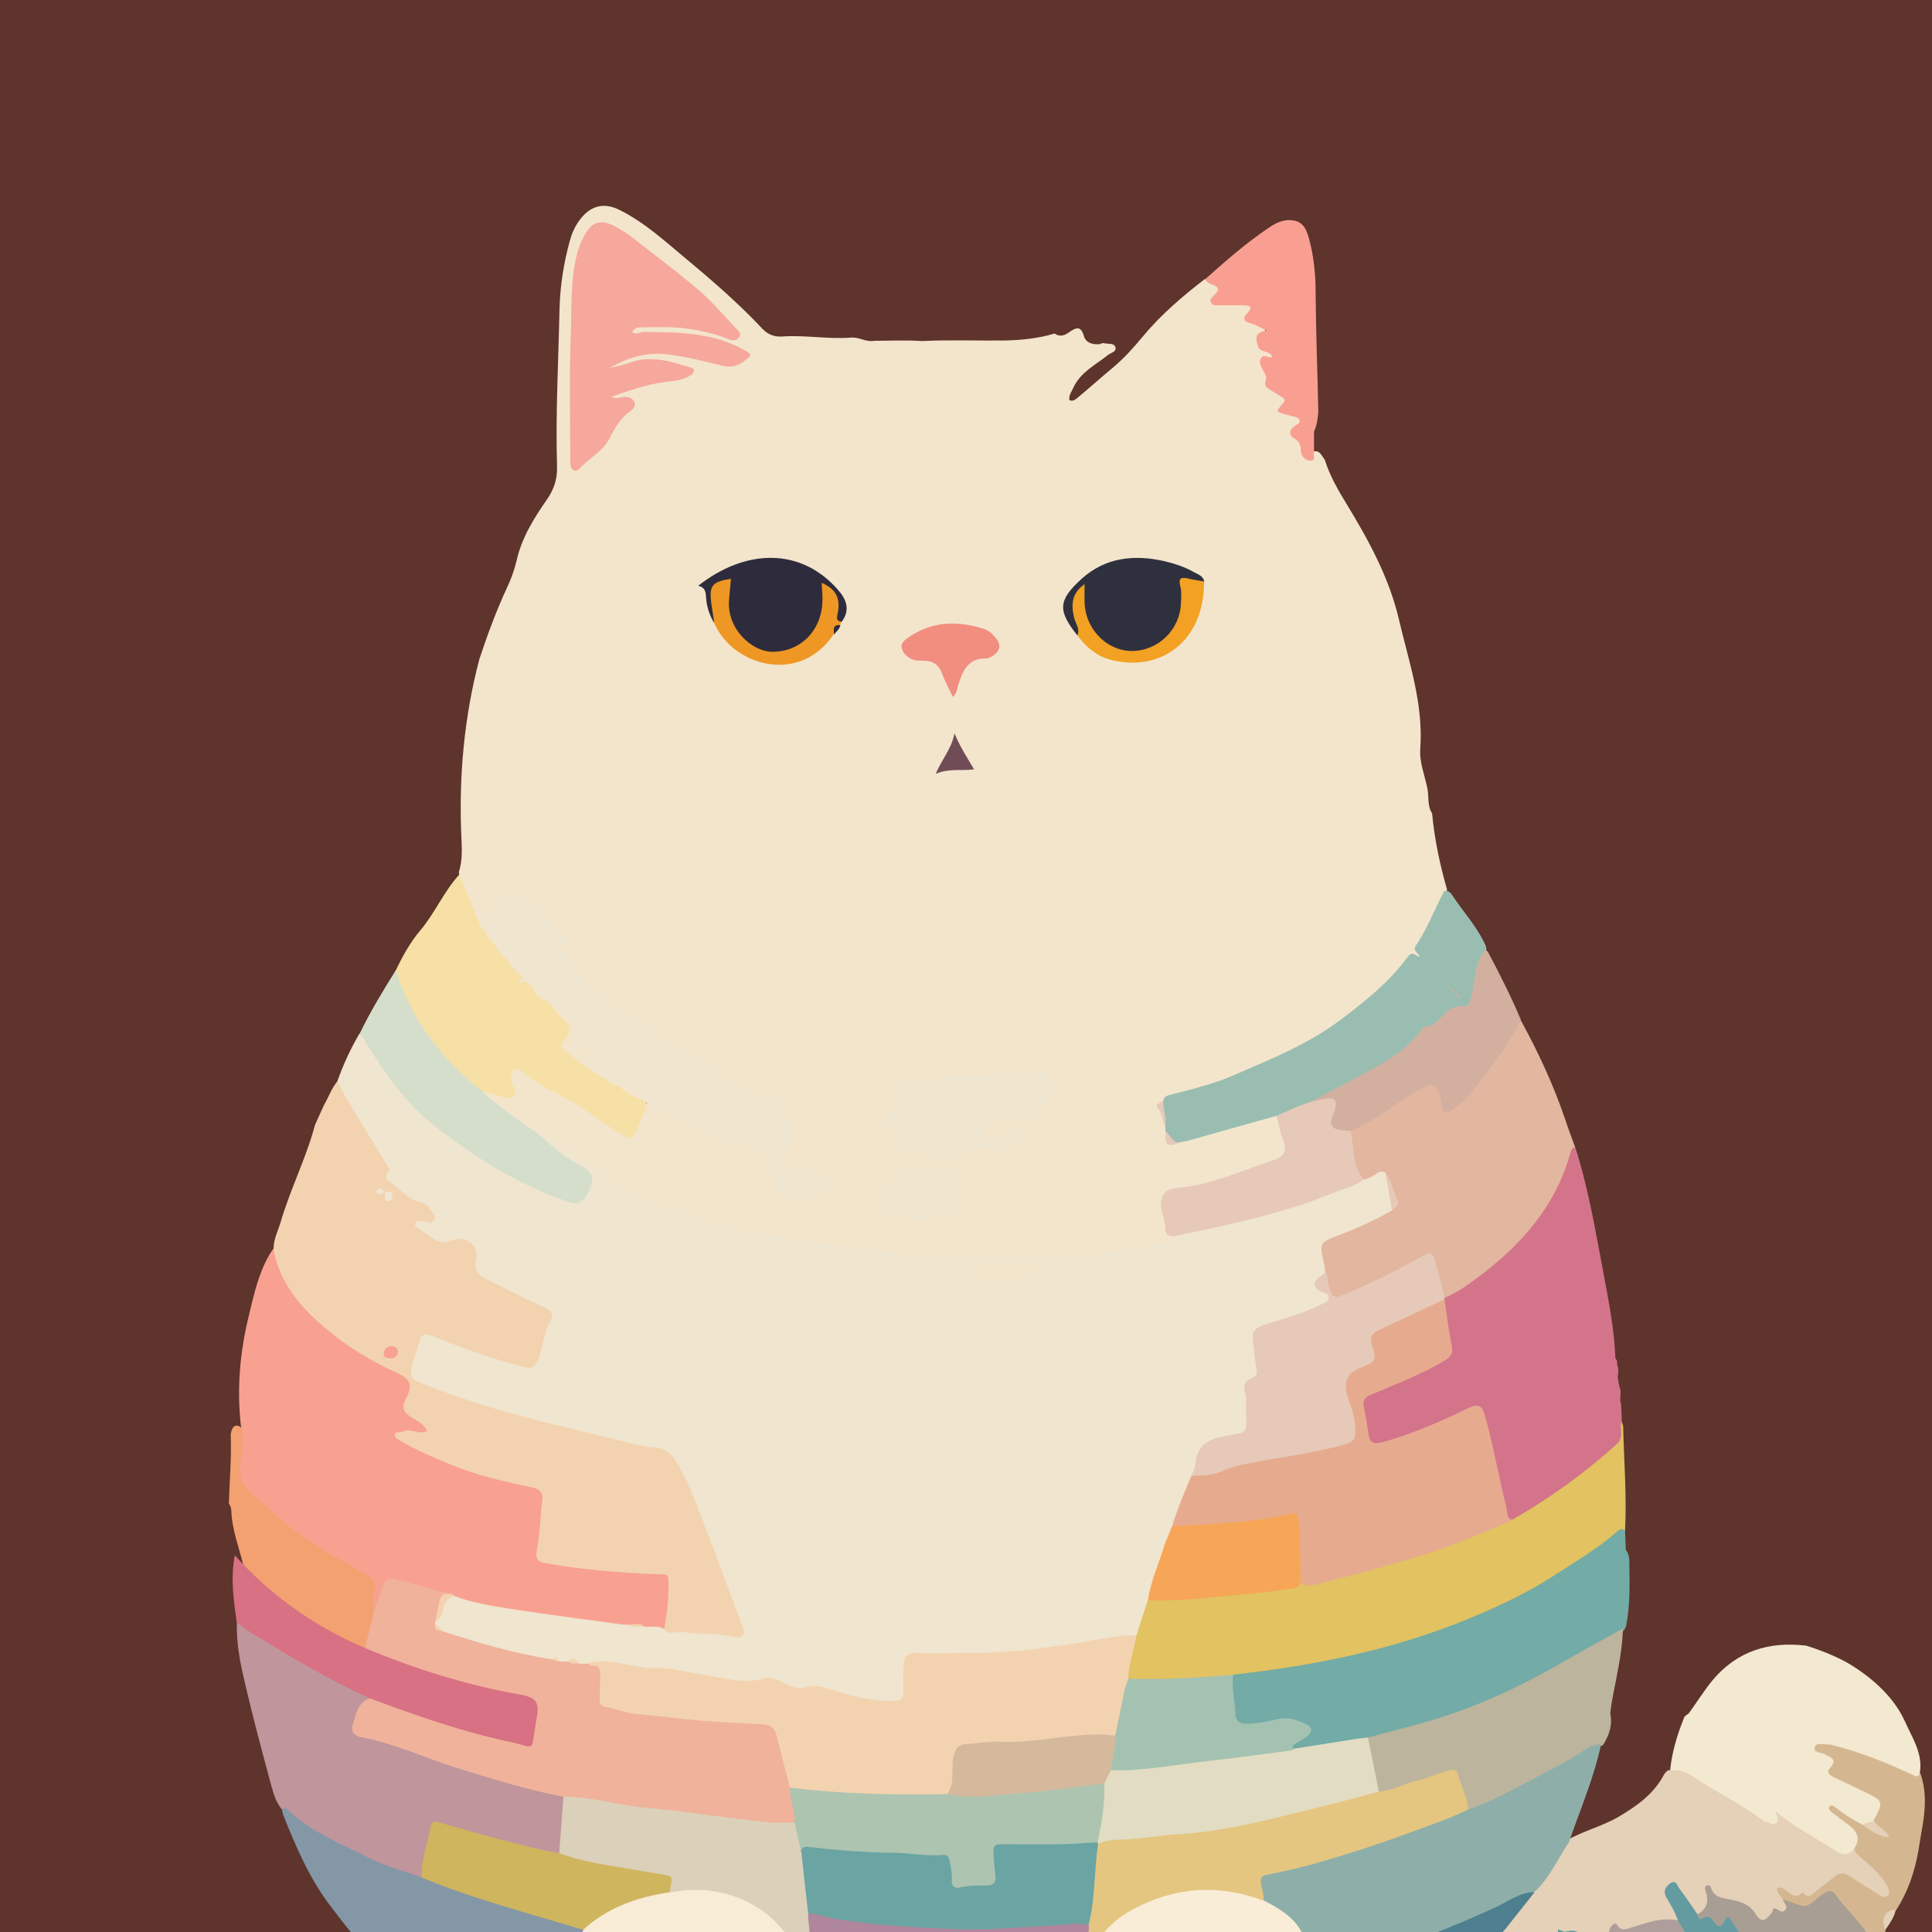 <?xml version="1.0" encoding="utf-8"?>
<!-- Generator: Adobe Illustrator 27.4.0, SVG Export Plug-In . SVG Version: 6.00 Build 0)  -->
<svg version="1.1" id="Layer_1" xmlns="http://www.w3.org/2000/svg" xmlns:xlink="http://www.w3.org/1999/xlink" x="0px" y="0px"
	 viewBox="0 0 720 720" style="enable-background:new 0 0 720 720;" xml:space="preserve">
<style type="text/css">
	.st0{fill:#5E342C;}
	.st1{fill:#F4A171;}
	.st2{fill:#F8A190;}
	.st3{fill:#F0B29A;}
	.st4{fill:#C0959B;}
	.st5{fill:#8497A7;}
	.st6{fill:#D87183;}
	.st7{fill:#F3E5CC;}
	.st8{fill:#F89F91;}
	.st9{fill:#A89E93;}
	.st10{fill:#AE9E9B;}
	.st11{fill:#D4B790;}
	.st12{fill:#649BA1;}
	.st13{fill:#E5D0B8;}
	.st14{fill:#D4748A;}
	.st15{fill:#F8ECD6;}
	.st16{fill:#604A7A;}
	.st17{fill:#E2C261;}
	.st18{fill:#73ABA6;}
	.st19{fill:#F3E8D0;}
	.st20{fill:#F9EDD7;}
	.st21{fill:#4D7F8F;}
	.st22{fill:#61999D;}
	.st23{fill:#F0E5CF;}
	.st24{fill:#F3D3AF;}
	.st25{fill:#ADC4B0;}
	.st26{fill:#DBD1BA;}
	.st27{fill:#CFB55E;}
	.st28{fill:#F6E0A6;}
	.st29{fill:#F6A89D;}
	.st30{fill:#99BEB1;}
	.st31{fill:#D4DECB;}
	.st32{fill:#E6C9B8;}
	.st33{fill:#2F303E;}
	.st34{fill:#2E2C3C;}
	.st35{fill:#F18E80;}
	.st36{fill:#EE9724;}
	.st37{fill:#F2A123;}
	.st38{fill:#704D56;}
	.st39{fill:#E2B69F;}
	.st40{fill:#D3AFA0;}
	.st41{fill:#E6AB8E;}
	.st42{fill:#AF869B;}
	.st43{fill:#A4C2B1;}
	.st44{fill:#F7A557;}
	.st45{fill:#BCB49D;}
	.st46{fill:#E2DCC3;}
	.st47{fill:#8EAFA9;}
	.st48{fill:#E5C680;}
	.st49{fill:#D5B99C;}
	.st50{fill:#6AA4A3;}
</style>
<rect x="0" y="0" class="st0" width="720" height="720"/>
<g>
	<path class="st1" d="M85.3,560.4c0.5,0.6,0.8,1.4,0.9,2.4c0.2,7.7,3.3,14.8,4.9,22.3c11.7,12.4,25.2,20.9,39.6,28.2
		c1.8,0.9,3.7,2.5,6,1c2.2-4.5,3.3-9.2,3.9-14.1c0-1.6-0.4-3.4,0.1-4.9c1.9-5.7-1.1-8.3-5.7-10.8c-10.3-5.7-20.5-11.6-29.6-19.2
		c-3.7-3.1-6.5-7.2-10.7-9.8c-2.6-1.6-3.6-4.6-3.5-7.8c0.1-2.2,0.2-4.3,0.4-6.5c0.3-2.9-0.1-5.7-1.3-8.3c-0.4-0.9-1.1-1.7-2.2-1.6
		c-1.1,0.1-1.5,1-1.8,1.9c-0.3,0.8-0.4,1.6-0.3,2.4C86.3,543.8,85.5,552.1,85.3,560.4z"/>
	<path class="st2" d="M250.1,588.4c-0.3-2.3-2.2-3-4.2-3c-4.8,0.1-9.4-0.7-14.2-1c-8.8-0.6-17.5-1.4-26.2-2.9
		c-3.4-0.6-4.6-2.1-4-5.5c0.9-5.1,1.3-10.2,1.6-15.3c0.4-5.6-0.5-6.6-5.9-7.8c-6.9-1.5-13.7-3.1-20.4-5.3c-9.4-3-18.5-6.6-27.1-12
		c2.5-1.8,4.9-0.4,7.1-0.7c1.1-0.1,2.3-0.2,2.8-1.3c0.5-1.2-0.3-2.1-1-2.9c-1.3-1.6-3.1-2.6-4.7-3.8c-1.7-1.3-2.3-2.7-1.6-4.9
		c2.2-7.3,1.6-9-5.2-12.1c-11-5.2-21.3-11.4-29.7-20.2c-8.7-9-14.4-16.6-13.5-26.8c-6.9,7.3-9.3,19.8-11.5,28.8
		c-3.4,14.5-4.3,28.9-2.1,43.6c0.1,0.7,0,1.4-0.2,2c0.2,1.3,0.2,2.6,0,4c-0.8,5.5-1.6,11.4,3.5,15.2c3.3,2.5,6,5.5,9.1,8.1
		c10,8.9,21.7,15.5,33.4,21.9c3,1.6,4.7,3.3,3.5,7c-0.7,2.1-0.3,4.6-0.3,6.8c3.3-1.2,2.7-4.6,3.7-7c1.2-2.8,2.6-4.1,5.8-3.1
		c5.8,2,11.9,3,17.9,4.4c1.1,0.2,2,0.7,2.9,1.3c1.3,0.7,2.7,1.2,4.2,1.5c9.8,2.1,19.5,4.2,29.5,5.2c10.1,1.1,20,2.8,30.1,3.8
		c2.3-0.3,4.5-0.3,6.7,0.5c2.5,0.3,4.9,0.7,7.4,0.4c0.7-0.2,1.3-0.7,1.4-1.3C249.7,600.3,250.9,594.4,250.1,588.4z"/>
	<path class="st3" d="M139.4,600.4c1.1-3.1,2.2-6.3,3.3-9.4c0.7-2,2.1-3.1,4.3-2.6c6.7,1.8,13.4,3.6,20.1,5.4
		c-2.9,2.8-2.9,6.6-3.7,10.1c0,0.3,0.1,0.7,0.1,1c-0.1,1.7,1.2,1.6,2.3,2c13.2,3.7,26.4,7.8,40,10.3c1,0.3,1.9,0.8,3,0.6
		c1,0,2.1,0.1,3.1,0.4c1.4,0.6,2.9,0.6,4.3,0.4c1.1,0,2.2,0.1,3.3,0.4c5.6,1.4,5.9,1.7,5.9,7.6c0.1,8.1-1.6,7.4,7.7,9.7
		c8.5,2.1,17.4,2.2,26.1,3.2c8.3,0.9,16.7,1,25,1.7c3.6,0.3,5.8,1.7,6.7,5.2c1.8,6.5,3.3,13.1,4.9,19.6c0.3,3,0.9,5.9,1.4,8.8
		c0.3,1.6,0.4,3.2-0.8,4.6c-2.9,1.8-6,1.3-9.1,0.9c-25.6-3.1-51.2-5.5-76.7-9.7c-9.1-1.3-18-3.8-26.8-6.4
		c-13.4-3.9-26.5-8.7-39.7-13.2c-3-1-5.9-1.8-9-2.5c-4.3-1-5.9-3.7-4.5-7.8c1.3-3.6,2.3-7.7,7-8.7c6.8,0.8,12.8,4.2,19.2,6.2
		c11.3,3.6,22.7,7.1,34.2,9.9c6.1,1.5,6.4,1.2,7.2-4.8c0.1-0.8,0.2-1.6,0.4-2.4c0.9-5.9,0.1-7.1-5.9-8.3
		c-18.4-3.6-36.3-8.6-53.5-15.9c-1.3-0.5-3.1-0.5-3.1-2.6C137.2,609.6,138.3,605,139.4,600.4z"/>
	<path class="st4" d="M137.8,632.9c-4.7,1.7-5.2,6.2-6.4,10.1c-0.7,2.4,0.8,4,3.1,4.4c12.1,2.2,23.3,7.5,35,11.2
		c13.4,4.2,26.7,8.4,40.6,11c0.9,0.9,1.4,2,1.3,3.3c-0.8,5.8-0.1,11.8-2.2,17.5c-1.6,2-3.6,1.2-5.6,0.8c-12-2.6-23.9-6.1-35.7-9.5
		c-5.5-1.6-5.7-1.5-7.1,4.2c-1.1,4.5-1.8,9-2.9,13.5c-1.4,1.5-3,0.8-4.5,0.3c-14.9-4.5-28.5-11.6-41.6-19.7
		c-2.4-1.5-4.2-3.8-6.5-5.4c-2.8-3.1-3.6-7.2-4.7-11c-3.2-11.9-6.4-23.8-9.2-35.9c-1.8-7.6-3.4-15.2-3.1-23.1c1-0.5,1.8,0.1,2.6,0.6
		c14.3,9.2,28.8,18,44.3,25.2C136.3,630.8,137.9,631,137.8,632.9z"/>
	<path class="st5" d="M105.1,674.4c1.1-1.3,1.9-0.2,2.6,0.5c8.5,7.9,19.3,12.2,29.4,17.3c6.4,3.2,13.2,5.1,20,7.4
		c1.4-0.4,2.6-0.2,3.9,0.3c17.3,6.7,35.2,11.2,52.8,17.1c1.5,0.5,3.2,0.8,4,2.4c0.4,1.4-0.2,2.6-0.5,3.9c-3.3,10.8-4.5,21.8-2.4,33
		c0.3,1.7,0.7,3.5-0.9,4.9c-2.9-1-5.7-0.1-8.6,0.1c-5.4-1.2-10.8-2.2-16.1-3.5c-9.5-2.4-18-7.2-26.9-11.2c-17-7.7-28-21.6-38.9-35.8
		c-8-10.4-13.1-22.2-17.9-34.3C105.3,675.8,105.3,675.1,105.1,674.4z"/>
	<path class="st6" d="M137.8,632.9c-15.7-7.1-30.4-16-45.1-25c-1.6-1-3-2.3-4.5-3.4c-1-7.9-2.4-15.7-0.7-24.9
		c14,15.6,30.2,26.7,48.6,34.6c18.4,7.7,37.4,13.7,57.1,17.2c7,1.2,8,2.9,6.6,9.9c-0.1,0.7-0.2,1.3-0.3,2c-1.6,9.9,0.1,7.9-9.3,5.9
		C172.3,645.4,154.9,639.3,137.8,632.9z"/>
	<path class="st7" d="M393,124.3c2,1.4,3.9,0.7,5.6-0.6c2.3-1.6,4.2-2.4,5.3,1.4c0.7,2.6,3,3.3,5.5,3.2c0.7,0,1.4-0.6,2-0.4
		c1.5,0.4,3.8-0.2,4.3,1.5c0.5,1.7-1.8,2.1-2.8,2.9c-4.6,3.7-10.1,6.3-12.8,12c-0.7,1.6-1.8,2.9-1.6,4.8c1.3,0.6,2.3-0.2,3-0.8
		c4.6-3.8,9-7.8,13.6-11.6c4-3.4,7.4-7.2,10.8-11.3c6.7-8.1,14.8-15,23.1-21.4c1.1,0.4,2.3,0.6,3.4,1.1c1.8,1,2.7,2.4,1.6,4.3
		c-1.7,2.8-0.2,3.1,2.1,3.1c2.6,0,5.1-0.2,7.7,0.1c2,0.3,3.6,1.3,2.4,3.5c-1.3,2.4,0.1,3,1.8,3.8c2.4,1.2,5.4,2.1,1.9,5.6
		c-1.2,1.2-0.2,2.8,1.1,3.8c0.9,0.8,2.1,1.1,3.1,2c1.2,1.1,1.4,2.3-0.4,2.6c-3.2,0.5-2.5,2-1.9,4.3c0.9,3.7,2.2,6.8,5.9,8.5
		c1.2,0.5,2.5,2,1.7,3.3c-2,3.3,0.5,3.4,2.5,4.1c3.8,1.3,4.1,2.1,1.9,5.4c-0.6,0.9-1.5,1.8-0.5,2.9c1.6,1.7,2.4,3.8,3.2,6
		c0.9,2.7,2.1,0.9,3.1-0.2c2.5-0.4,2.9,1.8,4.1,3.1c1.8,5.8,4.8,11.1,8,16.3c8.3,13.6,16,27.7,19.6,43.1c3.7,15.8,9.2,31.5,8,48.2
		c-0.4,5.1,1.6,9.8,2.6,14.7c0.7,3.1-0.1,6.6,1.8,9.5c0.9,9.7,2.9,19.1,5.6,28.5c-1.6,6.4-5,11.9-8,17.7c-1.3,2.4-1.4,4.6-1.5,7.2
		c-0.1,2.7-3.8,0.4-5.7,2.8c-14.9,18.6-34.5,30.7-56.5,39.4c-8.8,3.5-17.5,6.8-26.7,9.2c-2.3,0.6-4.7,1.2-6.5,3
		c-0.7,0.9-2.2,1.4-0.9,2.9c1.6,1.9,1.2,4.3,2,6.4c0.1,0.5,0.2,1.1,0.3,1.6c0.3,4.2,0.3,4.2,4.9,2.9c10.1-2.6,20-5.8,30-8.7
		c1.8-0.5,3.6-1.3,5.5-0.4c3.1,3.6,3.7,8,4,12.4c0.2,3.2-2.5,4.7-5.1,5.6c-9.8,3.5-19.4,7.5-29.6,9.6c-0.4,0.1-0.9,0.1-1.2,0.3
		c-3.1,2-9.4-1.4-9.4,5.4c0.1,4.1,0.1,8.4,3.2,11.8c-0.6,3.4-3.5,3.9-6.1,4.4c-13.8,2.3-27.6,4.1-41.5,4.3c-2.2,0-5.4-0.8-3.4,3.6
		c0.6,1.4-0.5,2.7-1.9,3.1c-6.6,1.9-13.2,4.5-20.2,1.6c-0.7-0.3-1.5-0.5-2.2-1c-1-0.7-1.9-1.7-1.7-3c0.2-1.6,1.4-2.3,2.8-2.6
		c3.8-0.7,7.7-1.2,11.9-1c-12.3,0.1-24.3-0.8-36.3-1.1c-6.6-0.2-13.1-2.1-19.6-3c-22.1-2.9-44.3-5.8-65.5-13.1
		c-7.3-2.5-14.5-5.3-21.5-8.5c-3.8-1.8-7.5-3.8-10.1-7.3c-1.7-2.2-4.3-3.2-6.7-4.5c-5.4-3-9.6-8.1-15.8-9.7
		c-7.3-3.8-13.4-9.3-19.9-14.3c-0.7-0.6-1.2-1.4-0.8-2.5c2.8-1.2,5.1,0.9,7.8,1.1c2.6,0.2,4.1,0.1,2.9-3c-0.3-0.8-0.3-1.6-0.3-2.4
		c0.1-4,2.5-5.6,5.8-3.3c9,6.1,19.2,10.5,27.8,17.2c1.9,1.5,4,2.7,6.1,4.1c5.5,3.6,5.9,3.4,8.4-2.4c0.9-2.2,1.3-4.7,3.2-6.5
		c1.3-0.6,2.4-0.1,3.5,0.5c12,6.7,24.8,11.4,37.8,15.8c3.8,1.3,6.4,3,6.7,7.5c0.2,2.8,1.8,5.5,2.7,8.2c1.1,3.6,5.2,2.6,8.2,3.1
		c2.2,0.4,3.3-0.7,3.8-2.7c0.5-1.9,2.2-2.1,4-2.3c-3.2-3.4-6.8-4.7-11.1-4.8c-2.8-0.1-4.3-1.7-4-4.5c0.3-2.9-0.6-5.9,1.2-8.7
		c0.8-1.2,0.4-2.7-0.4-3.8c-1.3-1.7-2-3.4-1.3-5.6c0.6-1.9-1-2.2-2.3-2.6c-11.3-3.6-21.5-9.3-31.5-15.7c-11.8-7.4-23.5-15-34.8-23.1
		c-5.6-4-10-9.1-13.2-15.2c-1.4-2.7-1.5-5.4,0.7-7.9c0.6,0-0.1-0.8,0.2-0.3c0.1,0.1,0,0.2-0.3,0.2c-3.7-0.2-8.3-4.5-8.6-7.9
		c-0.1-1.5,0.5-2.6,1.8-3.3c1.9-1,3.5-2.5,5.2-3.7c-1.6,1.2-3.3,2.2-4.8,3.5c-3.5,3.1-6.5,2.1-9.2-0.8c-2.5-2.8-4.6-2-6.9,0.1
		c-3,2.9-6,5.8-10.2,7.1c-0.5-0.2-1.1-0.4-1.3-0.9c-1.6-6.2-5.5-11.6-6.2-18.1c1.5-4.6,1.1-9.3,0.9-14c-0.9-22,1.1-43.8,6.7-65.2
		c3-9.1,6.3-18.1,10.4-26.9c1.5-3.2,2.7-6.5,3.5-9.9c1.9-8.5,6.4-15.8,11.3-22.8c2.6-3.7,3.9-7.6,3.8-12.1
		c-0.6-19.5,0.5-39,0.9-58.4c0.2-8.8,1.5-17.5,3.9-26.1c0.7-2.6,1.8-5.1,3.4-7.3c4-5.6,9.1-7.1,15.2-4c9.2,4.6,16.7,11.5,24.5,18
		c10,8.3,19.8,16.8,28.7,26.3c2,2.1,4.4,3,7.3,2.8c8.7-0.6,17.3,1.1,25.9,0.4c2.8-0.2,5.4,1.8,8.4,1.2c6,0,11.9-0.3,17.9,0.1
		c10.1-0.5,20.2-0.1,30.3-0.2C380.1,126.8,386.7,126.2,393,124.3z"/>
	<path class="st8" d="M489.7,160.8c0,2.4,0,4.9,0,7.3c-0.5,1.2,0.9,3.6-1.3,3.6c-1.8,0-3.5-1.5-3.6-3.7c-0.1-1.9-0.4-3.3-2.2-4.4
		c-2.6-1.5-2.3-3.4,0.1-5c0.7-0.5,2-0.8,1.6-2c-0.3-1-1.4-1.2-2.3-1.4c-0.9-0.2-1.8-0.5-2.7-0.7c-3.8-1.1-3.9-1.1-1.3-4
		c1.1-1.2,0.9-1.8-0.2-2.5c-1.4-0.9-2.8-1.7-4.1-2.5c-1.4-0.9-2.8-1.6-2-3.8c0.6-1.4-0.5-2.6-1.1-3.8c-0.6-1.5-1.7-2.9-0.6-4.5
		c1.2-1.7,2.8,0.4,4.1-0.4c-0.8-2.6-4.7-1.3-5.4-4.2c-0.7-2.7-1.2-5,3.3-5.6c-2.5-1.2-4.1-2.3-5.9-2.7c-2.8-0.7-3-2.1-1.2-3.9
		c2.1-2.2,1-2.7-1.2-2.8c-3.1-0.1-6.2,0-9.3,0c-1.2,0-2.6,0.2-3.2-1.2c-0.5-1.2,0.7-1.9,1.4-2.7c2-1.9,1.6-3.1-1-3.9
		c-1-0.3-2-0.9-2.4-2c7.7-6.9,15.5-13.7,24.2-19.5c2.6-1.7,5.2-2.8,8.3-2.4c4.2,0.5,5.3,3.8,6.2,7.1c1.8,6.6,2.4,13.4,2.4,20.1
		c0.1,14.7,0.7,29.4,1,44.1C491.1,155.9,490.8,158.5,489.7,160.8z"/>
	<path class="st9" d="M699.1,724.8c-9.2,13.9-21.2,24.1-37.2,29.2c-1.5-1-1.6-2.7-1.9-4.3c-2.3-11.5-8.3-21.2-14.3-31
		c-0.8-1.2-1.5-2.4-3.1-0.9c-0.1,0.1-0.2,0.2-0.3,0.2c-0.8,0.6-2.2,1.1-2.6,0.4c-1.7-3.1-6.9-0.7-7.7-5c2-2.7,3.5-5.4,2.4-8.9
		c-0.3-1.1,0.2-2.2,1.3-2.7c1.2-0.4,2.2,0.3,2.7,1.3c1.4,2.3,3.6,3.1,6.1,3.5c4.1,0.7,7.9,2,10.4,5.6c0.5,0.7,1.1,1.3,2,1.2
		c2-0.1,2.2-3.1,4.1-3c2.6,0.2,2.8-1.4,3.1-3.1c1.6-0.9,3.3-0.5,4.7,0.2c3,1.5,5.3,0.5,7.7-1.3c5.1-3.7,6.6-3.6,10.3,1.4
		c3.5,4.6,8.1,8.3,10.7,13.6C698.1,722.5,698.5,723.6,699.1,724.8z"/>
	<path class="st10" d="M614.7,764.7c-3.3-0.1-6.5-0.1-9.8-0.2c-1.7-1.8-1.3-4-1.4-6.1c-0.2-5.6,0.4-11.3-0.8-16.8
		c-0.5-2.3-1.1-4.4-3.3-5.7c1.8-4.4,0.2-8.7-0.7-13c-1-5.1,1.1-7,5.9-5.7c2.1,0.6,4-0.2,5.9-0.8c4.9-1.7,9.8-3.1,15-1.2
		c1.5,0.8,2.3,2.2,3,3.7c5.3,11,9,22.5,9.4,34.8c0.1,2.8,1.8,5.8-0.6,8.5C629.9,763.6,622.3,764.1,614.7,764.7z"/>
	<path class="st11" d="M696.8,722.3c-3.3-6.3-9-10.7-12.9-16.4c-0.9-1.3-2.2-1.5-3.5-0.6c-0.3,0.2-0.7,0.3-1.1,0.6
		c-2.4,1.6-5.2,4.8-7.2,4.4c-2.5-0.5-5.2-1.7-7.8-2.5c-1.1,0-1.7-0.7-2.2-1.5c-0.6-0.9-1.1-2-0.4-3c0.8-1.1,1.9-0.5,3-0.4
		c2,0.2,3.4,1.8,5.8,1.9c4.8,0.3,7.4-2.4,10.6-4.8c4.9-3.8,5.5-3.8,10.7-0.6c3.3,2,6.3,4.7,10.4,5.8c0.3-2.4-1-3.8-2.3-5.1
		c-2.2-2.4-4.4-4.7-7-6.8c-1.4-1.1-2.7-2.3-2.7-4.3c1.8-4,0.1-6.7-3.1-8.9c-1.3-0.9-2.7-1.9-3.9-3c-1.3-1.1-3.3-2.3-1.8-4.2
		c1.3-1.6,3-0.3,4.3,0.6c2.9,2,5.9,3.9,8.9,5.7c2,1.4,4,2.8,6.5,3.8c-1.4-1.6-3.3-2.6-3.3-4.8c0-1,0.4-1.9,0.8-2.7
		c1.2-2.5,0.3-4.2-2-5.4c-4-2.1-7.9-4.1-12-5.9c-2.7-1.2-4.8-2.6-3.5-6.1c0.8-2.3-1.1-2.7-2.5-3.4c-1.5-0.8-3.8-1.2-3.1-3.6
		c0.6-2.3,2.9-2.2,4.8-2.1c3.4,0.2,6.7,1,9.9,2.2c7.2,2.7,14.6,5.1,21.5,8.4c1.2,0.6,2.5,1.2,3.9,1.1c2.7,7.5,1.8,15,0.4,22.5
		c-0.4,2.2-0.7,4.5-1.1,6.7c-1.4,7.8-3.9,15.2-8.3,22c-2.7,1.7-4.1,4.2-3.9,7.5c-0.2,1.3-0.9,2.2-1.9,3.1
		C699.5,722.5,698.1,723,696.8,722.3z"/>
	<path class="st12" d="M637.4,762.1c-0.7-15-3.1-29.6-10.2-43.2c-0.6-1.1-1.2-2-1.9-3.1c-2.7-2.3-4-5.4-5.4-8.5
		c-1.2-2.6-0.3-4.8,2.2-6.2c2.4-1.4,3.9,0.5,4.9,2.2c2,3.3,5.2,5.9,5.6,10.1c0.1,0.9,0.5,2.4,1.5,1.7c2.5-1.7,3.5-0.4,4.8,1.4
		c1.5,2.2,2.8,1.5,3.8-0.6c0.6-1.3,1.3-2.2,2.4-0.4c7.6,11.9,15.1,23.9,16.8,38.4C654.4,758.8,646.1,761,637.4,762.1z"/>
	<path class="st13" d="M702.6,719.2c-1.9-3.9,0-7.5,3.9-7.5C705.9,714.6,704.2,716.9,702.6,719.2z"/>
	<path class="st13" d="M696.8,722.3c1.3-0.7,2.6-1.5,4,0c-0.6,0.8-1.1,1.7-1.7,2.5C697.6,724.6,697.4,723.3,696.8,722.3z"/>
	<path class="st14" d="M587,427.4c5.1,15.8,7.7,32.1,10.8,48.3c1.9,10.1,3.8,20.1,4.2,30.3c0,0.4,0.4,0.7,0.6,1.1
		c0,0.5,0.1,1.1,0.1,1.6c0.7,1.6,0.3,3.2,0.2,4.7c0.2,1.1,0.4,2.3,0.6,3.4c1.1,2.1-0.3,4.5,0.7,6.6c-0.1,0.2-0.1,0.5,0,0.7
		c0.1,1.9,0.1,3.8,0.2,5.6c1.1,5-0.3,8.7-4.4,12.4c-10.4,9-21.5,16.8-33.3,23.9c-1,0.6-2.1,1.2-3.4,1.1c-2.7-0.7-2.7-3.1-3.2-5.1
		c-2.3-9.3-4.1-18.7-6.3-28.1c-2.3-9.8-2.3-9.8-11.5-5.4c-8.3,3.9-16.8,7.5-25.7,9.9c-5.2,1.4-6.9,0.5-8-4.8
		c-0.6-2.8-0.9-5.6-1.4-8.4c-0.6-3.6,1.1-5.6,4.2-6.8c6.8-2.7,13.5-5.6,20.1-8.8c8.5-4,8.3-4.1,7.5-13.2c-0.4-3.9-1.6-7.7-1.4-11.6
		c0.1-0.4,0.2-0.8,0.4-1.2c6.4-4.9,13.5-8.9,19.6-14.3c12.1-10.6,21.6-22.9,26.4-38.5C584.2,429.3,584,426.6,587,427.4z"/>
	<path class="st15" d="M214,761.2c0.1-0.8,0.4-1.7,0.2-2.4c-3.6-13.6-1.6-26.8,3.2-39.7c0.9-3.5,4-5,6.7-6.6
		c7.9-4.8,16.6-7.6,25.8-8.5c24-4.8,45.3,8.3,51.5,31.8c0.3,1.2,0.9,2.2,1.3,3.4c0.2,0.4,0.2,0.9,0.3,1.3c0.2,6.9-0.2,13.7-4.2,19.8
		c-6.6,1.7-13.2,0.6-19.7,0.2c-2.2-0.1-2.3-1.3-2.2-3c0.1-3.1,1-6.2-0.5-9.3c-1.2,2.3-1.2,4.6-1.4,7c-0.4,5.4-1.1,6-6.4,6
		c-3.9,0-7.8-0.2-11.7-0.6c-3.3-0.3-4.2-1.8-4.3-4.5c-0.1-3.5,0-7-0.5-10.5c-3.2,3.4-3,7.5-2,11.4c0.7,2.5,0.4,3.2-2.3,3.5
		c-3.5,0.5-7,0.6-10.5,0.6c-6.1,0-6.9-0.6-7.4-6.7c-0.3-3.2-0.1-6.4-0.1-10.6c-3.3,5-3.6,9.4-1.5,13.8c1.5,3.1,0.4,3.6-2.5,3.5
		C221.8,761.1,217.9,761.2,214,761.2z"/>
	<path class="st16" d="M298.8,760.3c1.5-6.6,3.2-13.2,3.2-20.1c2.3-2.2,5-1.5,7.7-1.2c23.9,2.5,47.8,5.3,71.9,4.6
		c6.2-0.2,12.4-1,18.6-1.2c1.6-0.1,3.2-0.4,4.7,0.5c2.6,5.9,4.1,11.9,2.8,18.4c-17.4-0.4-34.8-0.8-52.2-1.2
		C336.6,759.6,317.7,759.7,298.8,760.3z"/>
	<path class="st17" d="M563.5,566.4c14-8,27.1-17.4,39.1-28.3c2.7-2.4,1-5.6,1.6-8.4c0.2,0.6,0.6,1.2,0.7,1.8c0.3,13,1.4,26,0.7,39
		c-13.1,10.5-27.2,19.4-42.2,26.9c-22.6,11.4-46.7,18.3-71.5,23.2c-11,2.2-22.1,3.8-33.3,4.7c-11.1,1.7-22.3,2-33.5,1.8
		c-1.5,0-3-0.1-4.3-0.8c-1.7-1.3-1.4-3.1-1.1-4.8c0.7-4.1,1.4-8.2,2.8-12.2c1.5-4.7,1.6-10,5.6-13.7c9.7-1,19.4-1.1,29.1-2.3
		c9-1.1,18.1-1.2,26.9-3.8c14.2-1.5,27.7-6,41.3-9.9c10.8-3.1,21.2-7.2,31.6-11.6C559,567,561.2,566.6,563.5,566.4z"/>
	<path class="st18" d="M459.6,624.1c30.5-3.4,60.4-9.4,88.8-21.3c10.8-4.5,21.4-9.5,31.3-16c7.8-5.1,15.8-9.7,22.8-15.9
		c0.9-0.8,1.9-1.8,3.1-0.4c0.1,2.4,0.2,4.7,0.3,7.1c0.9,1.1,1.2,2.4,1.3,3.8c0.1,8.2,0.4,16.5-1.2,24.6c-0.5,1.5-1.6,2.5-2.9,3.2
		c-17.8,10-35.2,20.8-54.4,28.1c-12.8,4.8-25.9,8.6-39.3,11.4c-7.3,1.3-14.5,2.6-21.8,3.8c-1.7,0.3-3.4,0.7-5.2,0
		c-2.7-1.8-0.7-3.1,0.6-4.4c1.2-1.2,3.8-1.5,3.1-3.6c-0.6-1.8-3-2-4.9-2.4c-3.4-0.7-6.7,0.3-10,0.7c-2,0.2-4,0.8-6,0.7
		c-2.4-0.1-5-0.8-5.5-3.3c-1-4.7-1.9-9.5-1.2-14.4C458.6,625.1,459.1,624.6,459.6,624.1z"/>
	<path class="st19" d="M629.3,638.6c3-4.1,5.7-8.5,8.9-12.4c9.1-10.9,21.1-14.6,35-12.9c6.8,2.2,13.4,4.8,19.3,8.9
		c7.4,5.1,13.8,11.4,17.4,19.3c2.6,5.9,6.7,11.8,5.6,19c-0.5,2.3-1.6,1.4-3,0.8c-9.5-4.4-19.3-8.4-29.5-10.9
		c-0.5-0.1-1.1-0.4-1.6-0.3c-1.8,0.2-4.6-1-5.1,1.1c-0.5,2.1,2.5,1.8,3.8,2.6c2.1,1.2,4.9,1.8,1.9,5.1c-1.7,1.8,0.2,2.8,1.7,3.6
		c3.7,1.7,7.3,3.4,11,5.2c7.3,3.6,7.3,3.6,3.6,10.7c-0.7,2.1-2.4,1.6-4,1.7c-3.6-1.8-7-3.9-10.2-6.5c-0.8-0.6-1.7-1.3-2.4-0.2
		c-0.5,0.8,0.4,1.5,1,2c2,1.6,4.1,3.1,6.1,4.6c3.3,2.4,4.8,5.3,2.1,9.1c-1.2,3.2-3.5,4.1-6.4,2.4c-7.1-4.4-14.7-8-21.1-13.6
		c-0.6,3-2.5,3.4-5.1,2.5c-1.7-0.6-3.2-1.5-4.6-2.5c-7.4-5.3-15.6-9.2-23-14.3c-2.6-1.8-5.9-1.8-8.3-3.9c0.7-6.7,2.6-13.1,5.1-19.3
		C627.8,639.4,628.6,639.1,629.3,638.6z"/>
	<path class="st13" d="M622.8,659.7c5.5-0.4,9.3,3.3,13.5,5.8c6.8,4.1,13.8,7.8,20.2,12.6c0.5,0.4,1.2,0.8,1.8,0.9
		c1.2,0.2,2.4,1.5,3.8,0.3c1.3-1.3-0.3-2.4-0.3-4.2c6.9,5.8,14.5,9.7,21.7,14.3c3,2,5.2,2.5,7.6-0.4c0.2,1.6,1.5,2.4,2.6,3.4
		c3.6,3.2,7.5,6.2,9.7,10.7c0.5,1.1,1.2,2.3,0.1,3.4c-1.1,1-2.2,0.2-3.3-0.4c-3.6-2.3-7.3-4.5-10.9-6.9c-2.2-1.5-3.9-1.3-5.8,0.3
		c-2.2,1.9-4.7,3.6-6.9,5.5c-1.5,1.3-2.9,2.7-4.6,0.4c-0.1-0.1-0.3-0.2-0.3-0.2c-3.9,4-5.8-2.5-9-1.7c-0.1,0-0.2,0.1-0.4,0.2
		c-0.1,1.8,1.4,2.8,2.1,4.1c0.3,1.4,2.1,2.5,0.9,4c-1,1.3-2.2,0.1-3.3-0.4c-1.7-0.8-1.2,0.9-1.7,1.4c-2.7,3.5-4,3.7-6.3,0.1
		c-2.4-3.6-6-4.4-9.7-5.1c-2.8-0.6-5.6-0.8-6.6-4.2c-0.2-0.6-0.8-1.2-1.5-1c-1,0.3-0.9,1.2-0.6,2c1.3,3.7,0.7,6.8-3,8.8
		c-2.2-3.2-4.3-6.4-6.7-9.5c-0.8-1-1.1-3.6-3.5-2c-1.8,1.3-2.7,3-1.4,5.2c1.6,2.8,3.3,5.5,4.3,8.6c-6.4-1.4-12.2,1.1-18.1,2.9
		c-1.2,0.4-2.4,0.6-3.5,0c-0.9-0.5-1.2-2.7-2.7-1.3c-1.1,1.1-1.8,2.5-1.2,4.4c0.8,2.7,1,5.6,2,8.2c1.1,3,0.3,4.5-2.6,5.1
		c-5.1,3.1-8.6,1.7-9.7-3.9c-0.4-2.4-1-4.8-1.3-7.2c-0.3-2.5-1.7-3.1-3.9-3c-2.4,0.1-2.4,1.7-2.4,3.4c0,6.5,0,13,0,19.4
		c0,5.2-0.9,10.2-2.4,15.1c-1.4,4.6-2.1,5.1-6.9,5c-1.7,0-3.5,0.4-5.2-0.3c-2.9,0-5.9,0.1-8.8,0.1c-1-1.4-0.3-2.6,0.3-3.8
		c4.6-8.7,4.9-18.4,6.4-27.8c0.2-1.1,0-2.2,0.3-3.2c0.8-3.2,0.4-5.3-3.7-5.9c-3.3-0.4-3.8-2.7-1.5-5.6c3.4-4.2,6.5-8.6,10.1-12.6
		c4.1-4.5,7.5-9.4,10.4-14.6c0.9-1.6,1.8-3.3,3.3-4.4c6.1-3.5,13-5.1,19.1-8.7c6.8-4,13.1-8.5,16.9-15.8
		C620.8,660.5,621.4,659.4,622.8,659.7z"/>
	<path class="st20" d="M407.6,761.3c-0.9-5.9-1.8-11.9-2.7-17.8c-2.5-5.9-1.4-12-0.8-18c10.2-11,21.8-19.6,37.2-21.8
		c10.2-1.5,20.2-0.4,29.7,3.7c12.1,4.6,17.5,14.2,19.6,26.4c0.8,7.2,0.4,14.3-0.9,21.3c-0.5,2.6-1.1,5.3-3.5,7.1
		c-5.5,1.3-10.9,0.6-16.7,0.2c2-4.9,4.4-9.5,1.6-15.2c-0.4,4.7-0.9,8.7-2.3,12.6c-0.7,2-1.7,2.7-3.7,2.7c-4.8,0-9.7,0.3-14.5,0.4
		c-1.4-0.3-2.9-0.5-4.6-0.8c2.2-5.4,4-10.9,1.6-17.5c-0.7,4.6-1.1,8.5-2,12.3c-1.2,5.3-1.4,5.3-6.7,5.3
		C428.5,762,418,762.6,407.6,761.3z"/>
	<path class="st21" d="M486.3,762c3.3-9.5,3.8-19.2,3.2-29.1c-0.1-1.9,1.4-1.7,2.5-1.8c25.7-4,49.4-13.8,72.7-24.9
		c2.2-1.1,4.4-3,7.1-0.9c-3.6,4.5-7.2,9.1-10.8,13.6c-0.6,0.7-1.6,1.5-1.2,2.4c0.4,1.2,1.8,1,2.8,1.1c4.9,0.5,5.1,0.9,4.4,5.6
		c-0.8,5.7-1.3,11.5-2.1,17.2c-0.9,6.6-3.1,12.8-6.3,18.6c-5.1,1.3-10.2,0.2-15.3-0.3c-4.9-0.5-9.7-0.6-14.6-0.7
		C514.7,762.6,500.5,762.3,486.3,762z"/>
	<path class="st22" d="M567.5,763.8c10.1-0.3,10.6-0.8,12.2-11.2c1.5-9.5,0.6-19.1,0.9-28.6c0.1-1.6,0-3.2,0-5
		c1.2,0.4,2.3,1.1,3.2,0.8c5-1.2,5.9,1.7,6.1,5.6c0,0.9,0.3,1.9,0.4,2.8c1.3,7.4,1.3,7.4,8.9,7c2.5-0.1,3.6,0.9,4.3,3.6
		c2.2,8.5,1.1,17.2,1.4,25.8C592.5,764.7,580,764.9,567.5,763.8z"/>
	<path class="st23" d="M125.7,403c2.2-6.2,4.9-12.1,8.2-17.7c2.7-0.2,3.1,2.2,4.2,3.7c5.6,8.1,10.4,16.8,17.8,23.6
		c16.1,14.7,34.2,26.1,54.6,33.6c4.5,1.6,6.3,0.7,8-3.4c1.5-3.5,1-5.3-2.7-7.3c-5.2-2.8-9.6-6.5-14.1-10.2c-1.1-0.9-2.7-1.6-2.2-3.5
		c4.3,0.6,7.6,3.3,11,5.8c3.2,2.3,6.3,4.8,9.9,6.2c3.5,1.4,4.4,5.2,7.7,7c8.3,4.6,17.2,7.8,26.1,11c13.7,4.9,28.1,7.6,42.4,10
		c9.7,1.7,19.5,2.2,29.1,4c17.1,3.2,34.3,2.3,51.5,3.2c1,0.1,2.6-0.3,2.7,1c0.1,1.8-1.7,1.4-2.7,1.3c-4.4-0.3-8.6,0.6-12.9,0.9
		c-1.2,0.1-2.7,0.1-2.7,1.7c0,1.3,1.2,2.2,2.4,2.4c4.7,1.1,9.4,2.5,14.1,0.4c0.9-0.4,1.8-0.7,2.7-0.9c6.3-1.7,6.3-1.7,1.9-6.2
		c1.5-1.3,3.3-1.5,5.2-1.5c14.9,0.3,29.5-2.2,44.2-4.2c2.1-0.3,4.2-1.2,5.5-3.1c1.1-1.7,2.9-1.8,4.6-2.2c12.2-2.9,24.6-5.2,36.7-9
		c9.8-3.1,19.5-6.5,28.9-10.8c1.6-0.7,3.1-1.7,4.6-2.4c1.7-0.9,3.4-0.9,4.7,0.8c1.6,4.4,2.6,8.8,2.4,13.5c-1.1,2.3-3.2,3.2-5.3,4.2
		c-5.4,2.7-11,5-16.7,7.3c-4.3,1.7-4.4,2.1-3.5,6.7c0.4,1.7,0.9,3.4,0.5,5.2c-0.2,1-0.7,1.8-1.5,2.4c-1.8,1.5-1.6,2.7,0.2,4.2
		c3.5,2.9,3.3,4.7-0.8,6.8c-6.1,3.2-12.9,5-19.4,7c-4.2,1.3-5.6,3.8-4.8,7.9c0.4,2.4,0.7,4.8,1,7.2c0.2,1.9-0.1,3.6-1.7,4.7
		c-2.2,1.6-2.4,3.6-2.2,6.1c1.2,14,1.2,14.1-12.2,17.1c-3.2,0.7-5,2.3-5.7,5.5c-0.5,2.5-1.5,4.9-2.5,7.3c-2.4,6.4-4.8,12.7-7.3,19.1
		c-3,7.5-5.2,15.2-7.9,22.8c-0.5,1.5-0.8,3.1-2,4.3c-1.4,4.3-2.8,8.6-4.2,13c-0.8,0.8-1.8,1.2-2.9,1.3c-24.7,3.9-49.4,7.8-74.6,6.7
		c-7.6-0.3-7.8,0.2-7.9,7.6c-0.1,9.8-1.6,11.2-11.6,10c-2.8-0.3-5.6-1-8.4-1.6c-6.8-1.5-13.3-4.7-20.6-3.2c-0.4,0.1-0.8,0.1-1.2-0.1
		c-10.1-4.4-21.2-1.1-31.4-4c-13.5-3.8-27.7-2.4-41.2-6c-1.6-0.4-3.2,0-4.8-0.2c-1.1,0-2.2,0-3.2,0c-1.2-1-2.7-0.7-4.1-0.8
		c-1.1,0-2.1,0-3.2,0c-0.7-0.5-1.6-0.8-2.5-0.8c-14.2-2.1-27.8-6.3-41.4-10.6c-1.1-0.6-1.9-1.4-2.4-2.4c0-0.3,0-0.5,0-0.8
		c1.1-1.9,1.8-3.9,2.2-6c0.6-2.8,2.1-4.3,5.1-3.8c6.6,2.5,13.5,3.6,20.4,4.7c14,2.2,28.2,4,42.2,5.9c0.5,0.1,1.1,0,1.6,0.1
		c2.1,0.9,4.4-0.3,6.5,0.7c2.4,0.3,5-0.6,7.3,0.9c8,0,15.9-0.1,23.8,1.3c4.2,0.8,4.8,0.1,3.5-3.9c-6-17.7-13-35-20-52.3
		c-0.5-1.1-1.2-2.1-1.6-3.3c-2.2-5.3-6.1-7.8-11.9-8.9c-27-5.3-53.7-11.7-79.5-21.3c-10.4-3.9-11.2-5.1-7.7-15.7
		c2.4-7.3,3.6-7.9,10.9-5c9.4,3.8,19,7.3,28.8,9.7c4.2,1,5.6,0.3,6.6-4.1c0.8-3.6,1.6-7.1,3.1-10.5c1.1-2.5,0.3-3.9-2.2-5.1
		c-6.6-3.1-13.2-6.3-19.7-9.7c-3.9-2-5.9-4.7-5.5-9.4c0.4-4.3-2.7-6.8-6.6-5.6c-6.3,2-10.4-1.6-14.5-5.1c-2.1-1.7-1.2-3.5,1.6-4.3
		c1.1-0.3,3.1,0.9,3.3-1.2c0.1-1.5-1.4-2.7-2.8-3.2c-4.3-1.5-7.8-4.3-11.2-7.2c-1.8-1.5-3.4-3.1-2.8-5.8c0.4-1.7-0.9-3-1.7-4.5
		c-4.2-8.2-10.1-15.4-14.1-23.7C126.5,406.7,125.6,405,125.7,403z"/>
	<path class="st24" d="M125.7,403c5.6,10.8,12.4,20.9,18.6,31.3c0.4,0.7,1.1,1.6,0.5,2.2c-2.3,2.6,0.2,3.6,1.6,4.7
		c3.4,2.6,6.2,6.1,10.7,6.9c1.2,0.2,2.4,1,2.9,2.1c0.7,1.5,2.9,2.6,1.7,4.6c-1.1,1.8-2.7,0.4-4,0.3c-1.1-0.1-2.4-0.4-2.9,0.8
		c-0.5,1.3,0.9,1.8,1.7,2.3c2.1,1.4,4.1,3.1,6.4,4.2c2.1,1,4.4,0.4,6.5-0.4c3.4-1.3,8.1,1.5,8.2,5.2c0,1.1-0.2,2.1-0.3,3.2
		c-0.2,2.5,0.5,4.6,2.8,5.7c7.6,3.8,15.2,7.7,22.9,11.2c2.6,1.2,3.6,2.3,2.2,4.7c-2.6,4.7-2.7,10.1-4.8,15c-1.2,2.8-2.7,3.1-5.3,2.4
		c-10.6-2.7-20.9-6.3-31.1-10.4c-1.1-0.5-2.3-0.9-3.4-1.3c-2.2-0.8-3.6-0.4-4.3,2.1c-0.9,3.3-2.1,6.4-2.9,9.7
		c-0.7,2.6-0.2,4.4,2.8,5.6c17,6.9,34.6,12.1,52.5,16.3c7.3,1.7,14.6,3.7,22,5.4c4.3,1,8.7,2.3,13.1,2.6c5.1,0.3,7.3,3.5,9.5,7.4
		c4,7.1,6.5,14.8,9.5,22.3c4.9,12.3,9.2,24.8,14,37.1c1.3,3.3-0.6,4.5-2.8,3.9c-6.5-1.6-13.2-0.9-19.7-1.9c-2.2-0.4-4.9,1.5-6.8-1.1
		c1.2-6.1,1.8-12.2,1.6-18.4c-0.1-2.5-2.1-2-3.6-2c-14-0.6-28-1.6-41.8-4.1c-2.9-0.5-4.4-1.2-3.6-5c1.2-6,1.2-12.3,2-18.5
		c0.4-3.5-1.5-4.3-4.3-4.9c-10.1-2.1-20-4.4-29.6-8.3c-6.4-2.6-12.7-5.3-18.7-8.8c-1-0.6-2.5-1.1-2.3-2.5c0.2-1.4,1.9-0.5,2.8-1
		c3-1.6,6,1.3,9.2-0.3c-1.3-2.7-3.8-3.8-6-5.2c-2.6-1.7-3.7-3.4-2-6.7c2.8-5.2,1.9-7.4-3.5-9.9c-11.7-5.3-22.3-12.2-31.5-21.1
		c-6.6-6.4-11.9-14-14-23.3c-0.9-4.2,1.3-7.9,2.4-11.7c3.6-12.3,9.5-23.8,12.8-36.2c1.1-2.4,2.2-4.9,3.3-7.3
		C122.4,409,123.5,405.7,125.7,403z"/>
	<path class="st24" d="M169.4,594.8c-2.4,0.7-3.8,2-4.2,4.7c-0.3,1.9-1.1,3.9-3,5.1c0.5-2.6,1-5.2,1.6-7.8c0.4-1.7,1.2-3,3.3-2.8
		C167.9,594,168.8,593.8,169.4,594.8z"/>
	<path class="st24" d="M240.1,606.1c-2.2-0.2-4.5,0.7-6.5-0.7C235.8,605.6,238.1,604.6,240.1,606.1z"/>
	<path class="st24" d="M219,619.9c6.5-1.9,12.8,0.3,19.1,1.2c1.5,0.2,2.9,0.6,4.4,0.5c6.7-0.5,13,1.5,19.5,2.5
		c7.5,1.2,15.1,3.6,23.1,1.4c2.4-0.7,5.8,1,8.3,2.3c2.5,1.3,5.1,1.6,7.4,0.9c3.3-0.9,6.1,0.1,9,1c7.6,2.2,15.2,4.5,23.3,4.2
		c2.6-0.1,3.7-1,3.6-3.6c-0.1-3.2-0.1-6.5,0-9.7c0.1-3,1.4-4.7,4.8-4.6c6.5,0.2,13,0,19.5,0c16.8,0.1,33.2-2.4,49.7-5.3
		c4.3-0.8,8.5-1.4,12.8-1.2c-0.9,5.5-2.8,10.7-3.1,16.3c0.9,3.3-0.7,6.3-1.2,9.4c-0.4,2.9-1.3,5.7-1.7,8.7c-0.2,1.5-0.7,2.9-2.2,3.6
		c-6.9,1.5-14,0.2-21,1.5c-10.5,2.1-21.3,1.1-31.9,2.4c-5,0.6-5.3,1-6.1,5.8c-0.3,2-0.3,4-0.4,6.1c-0.2,2.5-0.7,4.8-3.1,6.2
		c-1.4,0.6-2.9,0.7-4.4,0.7c-15.9,0.3-31.8,0.2-47.6-1.8c-2.3-0.3-4.6-0.4-6.4-2.1c-1.6-6.4-3.4-12.8-4.9-19.2c-0.7-3-2-4.3-5.5-4.5
		c-10.1-0.6-20.1-0.9-30.2-2.1c-5.7-0.7-11.5-1.2-17.2-1.8c-3.8-0.4-7.3-2-11-2.6c-1.9-0.3-2.3-1.9-2.1-3.8c0.2-2.6,0-5.1,0.2-7.7
		c0.2-2.7-0.6-4.1-3.5-3.9C219.9,620.7,219.5,620.2,219,619.9z"/>
	<path class="st25" d="M294.5,666.2c19.4,2.4,39,2.8,58.5,2.4c0.8-0.5,1.7-0.9,2.7-0.9c17.2,0.7,34.2-2.1,51.3-4
		c1.6-0.2,3.2-0.5,4.7,0.6c1,1,1.2,2.4,1.2,3.7c-0.1,6.5-0.1,13-3.6,18.9c-3.9,1.7-8.1,1.8-12.3,1.8c-7,0.1-14.1,0.1-21.1,0
		c-3.4,0-4.7,1.3-4.1,4.6c0.1,0.7,0.2,1.3,0.3,2c0.8,6.8-0.7,8.5-7.5,8.8c-0.7,0-1.4,0-2,0.1c-8.1,0.5-8.1,0.5-9.6-7.5
		c-0.4-2.1-0.9-3.9-3.7-4c-16.9-0.6-33.7-2-50.5-2.8c-2.8-2.2-3.9-7-2.7-11C296.4,674.8,294.1,670.7,294.5,666.2z"/>
	<path class="st26" d="M296.1,679.2c0.8,3.6,1.6,7.1,2.4,10.7c1.2,0.8,1.5,2.2,1.7,3.5c0.8,6.7,1.8,13.3,2.1,20
		c0.8,6,1.9,12,1.7,18.1c-0.1,2.8,0,5.7-2.2,7.9c-1-0.8-1.3-2-1.6-3.2c-5.2-21.9-26.4-35.4-49.3-31.1c-0.4,0.1-0.8,0-1.2,0
		c-0.8-4.5-4-5.5-8-6.1c-9.7-1.6-19.6-2.7-29-5.6c-1.6-0.5-4-0.2-4.3-2.8c0.5-7,1.1-14.1,1.6-21.1c6.7,0.2,13.4,1.3,20,2.7
		c8.2,1.7,16.6,1.8,24.8,3c10.6,1.5,21.3,2.8,32,4C289.9,679.4,293,679.2,296.1,679.2z"/>
	<path class="st24" d="M211.7,619.1c1.7-1.5,3-0.8,4.1,0.8C214.4,619.8,212.8,620.4,211.7,619.1z"/>
	<path class="st24" d="M162.1,605.3c1.1,0.6,1.9,1.4,2.4,2.4C162.8,607.9,161.9,607.1,162.1,605.3z"/>
	<path class="st24" d="M206,618.3c1.3-1.3,1.8,0,2.5,0.8C207.5,619.1,206.6,619.2,206,618.3z"/>
	<path class="st27" d="M208.4,690.6c7.9,3,16.2,4.2,24.5,5.6c5.1,0.9,10.3,1.7,15.4,2.6c1.7,0.3,2.4,1,1.9,2.8
		c-0.3,1.2-0.4,2.4-0.5,3.6c-12.1,1.7-23.2,5.6-32.4,14c-20.2-6.2-40.6-11.4-60.2-19.5c-0.2-6.6,2.3-12.7,3.4-19
		c0.4-2.2,1.7-1.9,3.3-1.5c6.9,2,13.7,3.9,20.6,5.8C192.4,687,200.3,689.3,208.4,690.6z"/>
	<path class="st28" d="M147.5,361.6c2.5-5.2,5.3-10.3,9-14.7c5.6-6.6,8.9-14.7,14.7-21c2.4,5.9,4.8,11.9,7.2,17.8
		c1.6,0.4,2.1,1.9,3,2.9c0.9,1.7,2.3,3,3.3,4.7c0.7,1.1,1.5,2.3,2.4,3.3c0.8,0.9,1.7,1.8,2.5,2.7c1.5,2.6,4.3,4.1,5.3,7
		c-0.1,0.7,0.3,0.9,1,0.9c1.5,0.4,2.4,1.5,3.3,2.6c1.1,1.9,2.7,3.4,4.6,4.6c0.8,0.6,1.5,1.2,2.1,1.8c1.4,1.5,2.8,3,4.3,4.3
		c3.1,2.7,4.1,5.6,1.5,9.2c-1.3,1.8-0.7,3.3,1,4.4c4.6,3.1,8.7,6.8,13.7,9.4c1.4,0.9,2.8,1.8,4.3,2.6c3,2.1,6.4,3.6,9.4,5.7
		c0.4,0.4,0.7,0.9,0.8,1.5c-0.7,3.5-2.2,6.7-3.7,9.8c-1.7,3.7-2.1,3.8-5.7,1.6c-3.1-1.9-6.1-4-9.1-6c-5.8-4-11.5-7.9-18-10.8
		c-3.4-1.5-6.3-4-9.4-6.1c-1-0.7-1.8-1.8-3.2-1.1c-1.5,0.8-1.3,2.3-1.2,3.6c0.1,0.9,0.3,1.9,0.7,2.7c0.6,1.1,1.5,2.3,0.4,3.3
		c-0.9,0.9-2.4,1.1-3.8,0.7c-2.9-0.9-5.8-1.7-8.7-2.5c-1,0.5-1.8-0.1-2.6-0.7c-13.2-10.8-23.3-23.9-29-40.1
		C147.2,364.2,146.7,362.9,147.5,361.6z"/>
	<path class="st23" d="M180.8,346.9c-1.4-0.7-1.8-2.1-2.4-3.3c3.8-3.2,7.4-6.6,11.3-9.6c2-1.6,3.9-1,5.6,1.1
		c3.2,4.1,5.4,4.3,9.4,1.3c2.2-1.7,4.5-3.2,7-4.6c-1.7,2.3-3.8,4.3-6.4,5.6c-3,1.5-3.2,3.3-1.2,5.8c0.7,0.8,1.3,1.8,2,2.6
		c2.1,2.3,4.4,3.9,7.1,0.1c0.5,1.6-0.5,2-1,2.6c-2.2,2.6-2.8,5.2-0.8,8.5c3.9,6.3,8.8,11.3,14.9,15.7c7.3,5.3,14.7,10.6,22.4,15.3
		c13.5,8.3,26.4,18,42.1,22c2.2,0.6,5,1.1,2.1,4.4c-1.2,1.3-0.1,2.5,0.9,3.5c1,1,2.2,2.1,1.7,3.5c-1.3,3.2-1.3,6.6-1.9,9.9
		c-0.5,2.9,0.4,4,2.8,4c3.9-0.1,7.6,0,10.1,3.7c0.2,0.2,0.7,0.3,1.1,0.2c1.3-0.3,2.4-0.1,2.2,1.4c-0.1,1.3-1.3,2.4-2.6,2.1
		c-2.4-0.7-2.9,0.4-2.8,2.4c0,0.9-0.4,1.5-1.1,2c-3,2-15.3-2.4-14.1-4.4c2.5-4.4-3.5-5.8-1.9-9.4c0.9-2.1-1-3.4-3-4
		c-11-3.4-21.5-7.9-32.1-12.4c-3.8-1.6-7.4-3.8-11.1-5.7c-0.3-0.3-0.5-0.5-0.8-0.8c-2.9-2.5-6.2-4.4-9.8-5.7
		c-1.6-0.3-3.1-0.9-4.1-2.4c-1.4-1.1-2.7-2.3-4.1-3.2c-2.9-1.9-5.1-3.8-2.5-7.5c-1.6-0.5-2,0.7-2.8,1c-2.7,1-6.1-1.4-4.8-3.7
		c4-7-1.5-9.5-5.2-13.1c-0.5-0.5-1.1-0.8-1.6-1.2c-0.5-0.5-1.1-1.1-1.6-1.6c-2-1.2-3.2-3.3-4.9-4.9c-1.1-0.8-2.2-1.7-3.2-2.5
		c-0.4-0.1-0.6-0.4-0.8-0.8c-1.6-2.7-4.7-4.2-5.7-7.3c-0.6-1-1.4-1.8-2.4-2.4c-1.5-0.6-1.8-2.1-2.4-3.3
		C183.4,349.9,182.3,348.3,180.8,346.9z"/>
	<path class="st29" d="M227.8,147.9c2.3,1.1,3.6-0.2,5.1,0c1.4,0.1,2.7,0.4,3.4,1.7c0.8,1.5-0.2,2.8-1.2,3.5
		c-4,2.7-6.1,6.7-8.2,10.7c-2.5,4.7-7.5,7-10.9,10.8c-1.5,1.6-3,0.8-3.4-1.3c-0.2-1-0.1-2.2-0.1-3.2c0-15-0.4-30.1,0.2-45.1
		c0.4-9.9-0.2-20,2.2-29.8c0.7-2.9,1.8-5.7,3.3-8.2c2.5-4.3,5.7-5.2,10.3-3c5.3,2.6,9.6,6.5,14.2,10c6.4,4.9,12.9,9.9,18.9,15.2
		c4.8,4.3,9,9.3,13.5,14c0.7,0.7,1.1,1.6,0.4,2.5c-1.1,1.4-2.7,1.3-4.1,0.7c-3.4-1.5-6.9-2.3-10.5-3.1c-7.3-1.7-14.7-1.4-22.2-1.3
		c-1.2,0-2.3,0.4-3.2,1.6c1.6,1.5,2.9,0.1,4.3,0.1c12.6,0.1,25.3,0.1,36.9,6.4c3.8,2,3.7,2.1,0.5,4.6c-2.5,1.9-5.2,2.3-8,1.6
		c-7.1-1.7-14.1-3.6-21.4-4.3c-7.4-0.8-14.3,1.5-20.7,5.2c2.8-0.7,5.7-1.3,8.4-2.3c3.2-1.2,7-1.2,9.7-0.9c4,0.4,8.3,1.8,12.3,3
		c2,0.6,0.9,2.3-0.3,3c-2.7,1.7-5.8,1.9-8.9,2.3C241.5,143.1,234.9,145.4,227.8,147.9z"/>
	<path class="st30" d="M434.3,421.6c0-0.5,0-1.1,0-1.6c0.4-3.3-2.8-6.3-0.8-9.7c0.3-1.9,1.8-2.1,3.3-2.5c6.1-1.5,12.2-3.1,18-5.1
		c4.4-1.6,9-3.8,13.5-5.7c11.2-4.8,22.2-10,31.9-17.4c8.7-6.6,17.2-13.4,23.8-22.2c1.9-2.6,2-2.5,4.9-0.7c0-1.6-2.6-2.2-1.3-4.2
		c4.3-6.4,7-13.6,10.6-20.4c1.4-0.4,2.4,0.5,3,1.5c3.8,5.8,8.6,11,11.7,17.2c0.5,1.1,1.2,2.1,1,3.4c-2.5,5.9-3.4,12.2-4.7,18.3
		c-0.5,2.1-1.3,3.6-3.5,3.7c-3.4,0.1-5.6,2.1-8,4.1c-13.9,11.2-27.7,22.6-44.6,29.1c-1.1,0.4-2.2,1.1-3.2,1.6
		c-3.3,1.3-6.6,2.8-9.9,4.1c-1.4,0.5-2.7,1.1-4.2,0.7c-11.1,3.1-22.3,6.3-33.4,9.4c-0.8,0.2-1.6,0.3-2.4,0.4
		C436.1,427.2,435.5,424,434.3,421.6z"/>
	<path class="st31" d="M147.5,361.6c5.7,18.3,16.8,32.8,31.7,44.7c6.3,5.8,13.2,10.7,20.3,15.4c5,4.2,9.7,8.9,15.7,12
		c6.4,3.2,6.9,5.7,3.3,11.9c-1.5,2.6-3.6,3.5-6.5,2.4c-3.1-1.2-6.3-2.3-9.4-3.6c-15.4-6.6-29.2-15.6-42.2-26.1
		c-9.9-8-16.7-18.3-23.4-28.7c-0.9-1.5-1.6-3.2-3.1-4.1C137.9,377.1,142.7,369.3,147.5,361.6z"/>
	<path class="st32" d="M475.7,415.9c4.5-2.1,9-4.2,13.9-5.6c1.4-0.5,2.7-1.2,4.1-1.5c3.6-0.7,5.9,0.9,4.8,4.2
		c-1.6,5.3,0.6,7.3,5.1,8.4c0.2,0.2,0.5,0.4,0.5,0.6c1.5,5.8,2.5,11.8,4.1,17.6c-3.5,2.6-7.8,3.5-11.7,5.1c-19,7.8-39,11.8-59,16
		c-1.9,0-3.2-0.5-3.2-2.7c0-4.5-3.4-9.5-0.3-13.4c1.7-2.1,6.2-1.9,9.5-2.5c10.8-1.8,20.8-6.4,31.2-9.8c3.4-1.1,5.1-3.1,3.6-7.1
		C477.1,422.3,476.6,419,475.7,415.9z"/>
	<path class="st23" d="M351.4,401.5c11.5-1.4,23.2-0.3,34.6-2.5c4.9-0.9,4.5,0.2,5.5,5c1.4,6.5-3.8,8.2-6.4,11.8
		c-0.3,0.5-1.2,0.9-1.7,0.8c-4.6-0.6-8.7,1.8-13.2,1.7c-1.8,0-3.2,0.5-3.9,2.2c-0.5,1.2-0.1,2.4,0.9,3.3c1.5,1.5,2.7,0.1,4-0.4
		c1.8-0.7,3.5-1.5,5.2-2.2c2.5-0.9,5.5,0.9,5.8,3.4c0.1,1.1,0.1,2.2-0.9,2.9c-0.9,0.6-1.7,0.2-2.6-0.3c-1.5-0.8-3.4-3.4-4.3,0.7
		c-0.2,0.7-1.1,0.8-1.7,0.5c-2.3-0.9-4.8-0.2-7.2-1c-2.4-0.8-4.6-0.1-6.6,1.9c-4,4-6.4,4-11.6,1.7c-2.4-1.1-5.2-1.5-7.8-2
		c-2.2-0.4-3.1-1.2-3.6-3.5c-0.5-2.3-1.4-4.9-4.3-5.8c-2.3-0.7-1.9-2.9-0.9-4c2.5-2.9,3-6.3,3.6-9.7c0.5-2.7,2-3.5,4.3-4
		C342.7,401.1,347.1,401.4,351.4,401.5z"/>
	<path class="st33" d="M401.5,236.8c-7.4-9.3-7.2-13.1,1.6-21.1c8.9-8,19.5-9.1,30.7-6.6c3.9,0.9,7.8,2.2,11.3,4.2
		c1.5,0.8,3.3,1.4,3.7,3.4c-1.1,1.2-2.5,1-3.8,0.6c-3.4-1-4,0.5-3.7,3.5c0.4,4.2-0.2,8.3-2.2,12.2c-3.8,7.4-12.6,12.2-20.2,10.6
		c-8.9-1.9-15.5-9.4-15.9-18.2c-0.1-1.3,0.3-2.7-0.4-4.2c-2.2,3.1-1.6,6.1-0.8,9.2C402.4,232.5,403.8,234.8,401.5,236.8z"/>
	<path class="st34" d="M266.2,232.2c-1.9-3-2.9-6.4-3.1-9.9c-0.1-2.2-0.7-3.5-2.9-4c17.7-13.9,38.2-14.3,52,1.4
		c3.2,3.6,4.8,7.5,1.5,12c-3.3,0.8-2.9-1.6-2.7-3.4c0.2-3.1,0.2-6-2.9-8.3c0.1,8-1.8,15-8,20.2c-3.5,2.9-7.6,4.1-12.1,3.9
		c-4.1-0.2-7.6-1.8-10.7-4.4c-3.3-2.7-5-6.4-6.1-10.3c-1.1-3.8-0.5-7.7-0.3-12c-3.5,0.7-4.9,2.3-4.7,5.7
		C266.3,226.2,268,229.2,266.2,232.2z"/>
	<path class="st35" d="M355.1,259.7c-1.5-3.2-3.1-6.1-4.2-9.1c-1.3-3.3-3.7-4.4-7-4.4c-1.1,0-2.2,0.1-3.2-0.2
		c-2.1-0.7-3.9-2.1-4.6-4.2c-0.7-2.3,1.3-3.4,2.8-4.5c8.8-5.9,18.2-6,27.9-2.9c1.6,0.5,2.8,1.7,3.9,2.9c2.7,2.9,2.2,5.6-1.4,7.5
		c-0.5,0.2-1,0.6-1.5,0.6c-7.1-0.3-9.1,4.7-10.8,10.2C356.7,256.9,356.5,258.5,355.1,259.7z"/>
	<path class="st23" d="M345.6,454.2c-4.3,1.4-9-1.5-14.1-1.8c-3.1-0.2-4.6-3-5.3-6c-0.6-2.6,1.3-3.5,3.2-4.4
		c0.7-0.3,1.8-0.8,1.9-1.3c1.9-7.8,8.6-4.7,13.2-5.2c2.5-0.3,5.7,0.9,8.6,0.9c2.6,0,4,1.2,3.8,4c-0.1,2.8,0,5.7,0,8.5
		c0,4.9-0.5,5.4-5.3,5.4C350.1,454.2,348.3,454.2,345.6,454.2z"/>
	<path class="st36" d="M266.2,232.2c-0.4-2.4-0.7-4.8-1.1-7.2c-0.9-6.7,0.2-8.2,7.3-9.3c-0.2,2.6-0.5,5.1-0.7,7.6
		c-1,11.2,8.6,19.4,15.8,19.6c10.6,0.2,18.7-7.7,19-18.9c0.1-2.2-0.2-4.5-0.3-6.8c5.3,2.3,7.1,5.7,6,11.3c-0.3,1.6-0.8,2.9,1.4,3.2
		c-0.2,0.4-0.4,0.8-0.5,1.2c-1.1,0.9-2.2,1.9-2.4,3.5C297.8,255.5,272.9,248,266.2,232.2z"/>
	<path class="st37" d="M401.5,236.8c1.1-2.5-0.7-4.4-1.2-6.6c-1.4-5.7-0.4-9.5,3.9-12.5c0,2.6-0.1,4.8,0,7.1
		c0.4,9.8,8.4,17.8,17.6,17.8c9.8,0,18-7.9,18.3-17.9c0.1-2,0.3-4.2-0.2-6.1c-1-3.7,0.8-3.5,3.3-2.9c1.8,0.4,3.7,0.7,5.5,1
		c0.2,21.9-15.7,33.6-33.9,29.4C409.2,244.9,404.9,241.4,401.5,236.8z"/>
	<path class="st38" d="M348.7,288.4c2.3-5.5,5.9-9.2,7-15.1c2.2,5.2,4.7,9,7.3,13.4C358.3,287.4,353.8,286.2,348.7,288.4z"/>
	<path class="st32" d="M433.5,410.3c-0.1,3.3,1.3,6.4,0.8,9.7c-1.3-2.2-1-5-2.9-7.1C430.3,411.6,432.4,410.9,433.5,410.3z"/>
	<path class="st32" d="M434.3,421.6c2,1.2,2.4,4.6,5.6,4.1C435,427.6,434.3,427.1,434.3,421.6z"/>
	<path class="st34" d="M310.8,236.5c0-1.7-0.7-3.9,2.4-3.5C312.9,234.5,311.6,235.4,310.8,236.5z"/>
	<path class="st13" d="M694.3,680.1c1-1.3,2.9-0.6,4-1.7c1.1,2.6,4.6,3,5.7,6.4C699.9,684.2,697,682.3,694.3,680.1z"/>
	<path class="st39" d="M508.3,439.6c-4.5-5.2-3.6-11.8-4.9-17.9c0.2-1.2,1.1-1.8,2.1-2.3c7.4-3.7,13.9-8.8,21-13.1
		c1-0.6,2.1-1.3,3.2-1.8c4.3-1.8,7.1-0.5,8.2,4c1.3,5.1,2,5.3,5.8,1.6c8.1-7.9,14.2-17.3,20.1-26.8c0.8-1.3,1.2-2.8,3-3
		c6.4,11.7,12,23.7,16.3,36.3c1.2,3.7,2.6,7.3,3.9,10.9c-0.9,0.1-1.3,0.7-1.6,1.6c-5.5,20.3-18.5,35-35,47.2
		c-3.8,2.8-7.6,5.6-12,7.3c-2.9-2-2.6-5.5-3.4-8.3c-2-7-2-7.1-8.4-3.5c-7.6,4.2-15.3,7.9-23.3,11.2c-2.2,0.9-4.8,2.7-6.8,0.8
		c-2.2-2.1-3.8-5-2.5-8.4c0.2-0.5,0.1-1-0.2-1.5c-0.1-0.9-0.1-1.9-0.3-2.8c-1.9-8-1.9-8,5.7-10.9c6.8-2.5,13.4-5.6,19.7-9.2
		c0.9-1.1,1.2-2.3,0.7-3.8c-1.2-3.3-1.6-6.8-3.2-10c-1.6-1.2-2.9-0.2-4.2,0.7C510.9,438.6,509.7,439.4,508.3,439.6z"/>
	<path class="st40" d="M566.8,380.1c-4,8.4-9.8,15.7-15.3,23.1c-3,4-6.4,7.9-10.8,10.6c-1.8,1.1-2.9,1.7-3.3-1.4
		c-1.2-9.2-3.1-9.9-10.9-4.9c-7.6,4.8-14.8,10.4-23.1,14c-0.9-0.1-1.9-0.1-2.8-0.2c-3.5-0.5-5.7-1.2-3.8-5.9
		c2.3-5.8,0.9-6.9-5.2-5.5c-0.6,0.2-1.3,0.2-2,0.2c7.6-4.1,15.2-8.1,22.7-12.2c7.1-3.8,13.5-8.5,18.2-15.2c6.3,0.2,7.8-8.5,14.5-7.7
		c2.1,0.3,2.6-1.2,3.2-3.4c1.9-5.9,0.8-12.7,5.4-17.7c0.3,0.3,0.6,0.6,0.9,0.8C559,363.2,563.2,371.5,566.8,380.1z"/>
	<path class="st41" d="M436.8,568.8c2-6.4,4.5-12.6,7.2-18.8c0.4-0.5,0.9-1,1.6-1.2c13.1-2.7,25.9-6.6,39.2-8.2
		c5-0.6,9.8-2,14.7-3.2c3.4-0.8,4.6-2.9,4.2-6.2c-0.2-2.2-0.7-4.3-1.4-6.3c-0.7-2.1-1.2-4.2-1.5-6.3c-0.8-5.3,0.4-7.4,5.1-9.7
		c4.9-2.4,5-2.4,4.1-7.6c-0.5-2.7,0-4.9,2.5-6.2c7.5-4,15.3-7.4,23.1-11c0.9-0.4,1.8-0.6,2.7,0.1c0.9,5.7,1.5,11.5,2.7,17.1
		c0.6,2.8-0.1,4.2-2.4,5.6c-8.7,5.3-18.2,8.8-27.5,12.8c-2.4,1-3.4,2.1-2.8,4.8c0.7,3.3,1.2,6.6,1.7,9.9c0.4,3.3,2,3.9,5.1,3.1
		c9.8-2.7,19.1-6.6,28.3-10.9c1.5-0.7,2.9-1.5,4.4-2.1c2.9-1.3,4.5-0.9,5.5,2.7c3.2,11.4,5.2,23.1,8.1,34.6c0.4,1.7-0.1,4,2.3,4.7
		c-11,4.7-21.9,9.4-33.3,13c-13.1,4.1-26.3,7.5-39.6,10.9c-2,0.5-4,0.8-5.8-0.4c-1.8-1.6-1.5-3.7-1.4-5.7c0.1-5.1-0.3-10.2-0.8-15.3
		c-0.2-2.3-1.1-3.2-3.4-2.7c-11.7,2.3-23.5,3.1-35.4,3.7C441.3,570,438.9,570.7,436.8,568.8z"/>
	<path class="st32" d="M538.3,484.2c-8,3.8-16,7.6-24.1,11.3c-2.8,1.3-3.9,2.6-2.9,5.9c1.8,5.8,1.5,6-4.2,8.3c-5.9,2.4-6.9,6-3.8,14
		c1.2,3.2,1.8,6.4,1.8,9.9c0,2.4-0.7,3.7-3.1,4.4c-10.6,3.2-21.5,4.6-32.3,6.5c-4.9,0.9-10,1.8-14.6,3.9c-3.5,1.6-7.3,1.4-11,1.6
		c0.5-1.5,1.3-3,1.4-4.6c0.6-6.8,4.7-9,11-10.2c9.6-1.8,7.8-0.8,7.9-9.7c0-2.3,0.2-4.5-0.5-6.8c-0.6-2.1,0.1-4.2,2.3-5
		c2.5-0.9,2.3-2.4,1.9-4.5c-0.6-3.3-0.8-6.7-1.2-10c-0.4-3,1.1-4.3,3.8-5.3c7.3-2.5,14.8-4.2,21.7-7.8c1.1-0.6,2.8-0.7,2.8-2.5
		c0-1.6-1.6-1.6-2.6-2.1c-3.4-1.7-3.6-3.7-0.5-5.8c0.8-0.5,1.6-1,1.7-2.1c1.4,1.6,0.6,3.6,1.3,5.4c1.7,4.8,2,5.1,6.4,3.2
		c8.7-3.7,17.1-7.8,25.4-12.3c7.3-3.9,6.6-4.7,8.8,3.3c0.9,3.4,1.8,6.8,2.7,10.1C538.3,483.7,538.3,484,538.3,484.2z"/>
	<path class="st42" d="M301.8,739.4c1.9-8.8-0.2-17.4-0.7-26.1c1.8-1.6,3.8-1.1,5.8-0.7c12.3,2.6,24.8,3.4,37.4,4.3
		c18.8,1.4,37.5-0.3,56.2-1.2c1.9-0.1,3.8,0,5.4,1.3c1.8,2.8,0.9,5.3-0.7,7.8c-0.1,6.2-0.2,12.5-0.3,18.7
		c-14.2,1.8-28.5,1.9-42.7,1.6c-12.6-0.2-25.2-2-37.8-3.1c-7.5-0.6-14.9-2.3-22.5-1.8C301.9,740,301.9,739.7,301.8,739.4z"/>
	<path class="st43" d="M415.6,646.7c1.1-5.1,2.2-10.2,3.2-15.4c0.4-2,0.9-3.9,1.8-5.7c13,0.4,26-0.3,39-1.5c-0.7,5,0.7,9.9,0.8,14.9
		c0.1,2.9,2.7,3.6,5,3.4c3.6-0.3,7.2-0.8,10.7-1.7c3.9-1,7.2,0.2,10.5,1.8c2.7,1.3,2.7,3,0.2,4.8c-1.4,1-3,1.8-4.5,2.8
		c-0.7,0.5-0.7,1.1-0.1,1.6c-0.7,2.6-3.1,2.4-4.9,2.6c-13.9,2-27.9,3.4-41.8,5.3c-5.2,0.7-10.4,1.4-15.7,1.6c-2,0.1-4.1,0.2-5.9-1
		C412.3,655.4,413.7,651,415.6,646.7z"/>
	<path class="st44" d="M436.8,568.8c14.6-0.9,29.3-1.2,43.6-4.5c2.5-0.6,3.3-0.1,3.5,2.5c0.8,7.7,0.7,15.3,0.8,23
		c-0.8,2.6-3.3,2.1-5.1,2.4c-4.5,0.8-9,1.3-13.6,1.7c-12.7,1.1-25.4,2.9-38.2,2.5c1-7.1,4.1-13.6,6.1-20.4
		C434.8,573.5,435.9,571.2,436.8,568.8z"/>
	<path class="st45" d="M604.8,606.9c-0.2,9.3-2.5,18.2-4.1,27.3c-0.3,1.4-0.4,2.9-0.6,4.4c0.9,4.3-0.4,8.1-2.7,11.7
		c-14,7.2-27.4,15.5-41.8,22c-2.7,1.2-5.3,3.5-8.7,2.1c-1.8-3.1-2.8-6.4-3.7-9.8c-0.8-2.8-2.2-3.7-5-2.7c-6.2,2.3-12.7,3.7-18.9,6
		c-1.9,0.7-3.8,1.5-5.8,0.1c-2.8-6.5-4.3-13.3-3.6-20.5c10.1-2.8,20.3-5.1,30.2-8.5c15.4-5.2,29.9-12.3,43.9-20.5
		C590.8,614.6,597.8,610.8,604.8,606.9z"/>
	<path class="st46" d="M509.8,647.5c1.1,5.5,2.2,10.9,3.3,16.4c0.3,1.3,0.5,2.6,0.7,3.9c-0.9,1.8-2.7,2.1-4.4,2.6
		c-16.8,4.7-33.7,9-50.8,12.2c-13.5,2.5-27.3,3.5-41,4.5c-2.7,0.2-5.3,1-8,0.6c-0.5-0.2-0.7-0.5-0.6-1.1c1.6-7.3,2.9-14.5,2.5-22
		c-0.4-2.3-0.2-4.2,2.4-4.9c12.2,0.4,24.1-2.1,36.1-3.4c10-1.1,20-2.5,30-3.8c0.8-0.1,1.6-0.1,2.2-0.8c7.6-1.2,15.2-2.4,22.8-3.6
		C506.7,647.8,508.3,647.7,509.8,647.5z"/>
	<path class="st47" d="M596.7,650c-2.7,12.6-7.8,24.4-12,36.5c-3.6,5.5-6.4,11.4-10.7,16.4c-0.7,0.8-1.5,1.5-2.2,2.2
		c-5.5,0.1-9.8,3.6-14.5,5.7c-16.1,7.4-32.4,14-49.6,18.4c-6,1.5-12.1,2.4-18.2,3.6c-1-3.2-2.1-6.3-3.1-9.5
		c-2.4-7.9-8.8-11.6-15.5-15.1c-1-1.2-1.5-2.6-1.8-4c-1-4.8-0.3-6.1,4.5-7.1c23.6-5.1,46.1-13.4,68.6-21.9c1.6-0.6,3.2-1.6,5-0.9
		c9-2.9,17.2-7.8,25.6-12.1c6.4-3.3,12.7-6.5,18.6-10.6C592.9,650.6,594.8,650,596.7,650z"/>
	<path class="st48" d="M547.2,674.3c-7.8,3.9-16.2,6.5-24.4,9.6c-9.2,3.4-18.6,6.4-28,9.2c-7.3,2.2-14.8,4-22.3,5.5
		c-2.7,0.5-2.9,1.5-2.5,3.7c0.3,2,1.2,3.9,0.8,6c-16.8-6.3-33-5.1-48.7,3.3c-4.5,2.4-8.3,5.6-11.4,9.5c-1.6,2-3.2,3.1-5.5,3.6
		c-0.8-2.5,1.1-4.9,0.5-7.4c-1-1.2-0.8-2.5-0.6-3.9c1-6.7,1.4-13.4,1.9-20.2c0.2-2.1,0.2-4.4,2.2-5.9c2.3-1.3,4.8-1.6,7.4-1.7
		c7.8-0.1,15.5-1.7,23.2-2.1c16.8-1,32.8-5.4,49-9.3c8.4-2,16.6-4.3,25-6.5c4.9-0.2,9.2-2.9,13.9-4c3.9-0.9,7.7-2.5,11.5-3.7
		c1.6-0.5,3.6-1,4.1,1.1C544.4,665.7,546.9,669.7,547.2,674.3z"/>
	<path class="st32" d="M516.3,437.1c2.5,3.1,2.9,7,4.6,10.4c0.8,1.5-0.8,2.6-2.2,3.3C518,446.3,517.1,441.7,516.3,437.1z"/>
	<path class="st2" d="M148.3,503.7c-0.2,1.9-1.3,2.5-2.8,2.5c-1.3,0-2.7-0.3-2.5-1.9c0.2-1.6,1.3-2.7,3-2.6
		C147.3,501.7,148.2,502.5,148.3,503.7z"/>
	<path class="st23" d="M143.4,444.4c1.4-0.5,2.7-0.7,2.9,1.2c0.1,0.8-0.5,2.2-1.4,2.1C142.6,447.6,143.7,445.6,143.4,444.4
		L143.4,444.4z"/>
	<path class="st23" d="M143.4,444.4c-1,0.3-2.1,1.5-3-0.1c-0.1-0.2,0-0.9,0.2-1C142.1,442.4,142.8,443.4,143.4,444.4L143.4,444.4z"
		/>
	<path class="st49" d="M414,659.7c-0.8,1.6-1.6,3.3-2.4,4.9c-10.9,1.3-21.8,3.1-32.8,3.8c-8.5,0.6-17.1,2.3-25.7,0.2
		c3-4.4,1.1-9.5,2.3-14.2c0.7-2.8,1.7-4.2,4.3-4.4c4.6-0.3,9.1-1.1,13.7-0.9c12.6,0.5,24.9-3,37.5-2.7c1.6,0,3.2,0.5,4.8,0.3
		C415.9,651.2,414.5,655.4,414,659.7z"/>
	<path class="st50" d="M409.2,687.4c-1.5,9.9-1,20.1-3.5,29.9c-4.3-0.8-8.6,0-12.8,0.2c-13.5,0.8-27,2-40.4,1.3
		c-14.2-0.7-28.5-1.4-42.6-4c-2.9-0.5-5.7-1.9-8.7-1.6c-0.9-7.8-1.8-15.6-2.6-23.4c0.3-1.6,1.4-1.6,2.7-1.5
		c10.7,1.2,21.4,2.1,32.2,2.2c5.9,0.1,11.8,1.3,17.7,0.8c1.8-0.2,2.5,0.7,2.8,2.5c0.3,2.3,0.9,4.5,0.7,6.8c-0.2,2.4,1.1,3.3,3.2,2.8
		c3.2-0.8,6.4-0.7,9.7-0.7c2.4,0,3.6-1,3.4-3.4c-0.2-2.5-0.6-5.1-0.7-7.6c-0.2-4.2,0-4.4,4.1-4.4c6.9,0,13.8,0.1,20.7,0
		c4.7-0.1,9.4-0.5,14.1-0.7C409.1,686.9,409.2,687.1,409.2,687.4z"/>
	<path class="st7" d="M205.2,374.6c3.6,1.4,6.2,4.1,8.8,6.8c1.9,2.1,0.2,4.1-0.4,6c-0.5,1.6-1.7,2.8,0.3,4.1c1.7,1.2,2.6,0.3,3.6-1
		c0.8-1,2-1.7,3.2-0.9c1.5,0.9,0.5,2.3-0.2,3.1c-1.8,2.2-1,3.5,1.1,4.8c1.9,1.2,3.6,2.8,4.8,4.8c-6.1-2.4-10.8-6.9-15.9-10.7
		c-1.7-1.3-1.1-2.8,0.1-4.2c2.8-3.1,2.1-5.6-1-8.1C207.9,377.9,206.6,376.1,205.2,374.6z"/>
	<path class="st7" d="M230.3,404.6c4.4-0.1,7.4,2.2,9.8,5.7C236.6,408.9,233.2,407.3,230.3,404.6z"/>
	<path class="st7" d="M198.7,368.1c2.8,0.5,3.2,3.3,4.9,4.9C201.1,372.2,199.4,370.5,198.7,368.1z"/>
	<path class="st7" d="M180.8,346.9c2.8,0.5,3.1,2.6,3.3,4.9C182.9,350.2,181.1,349.1,180.8,346.9z"/>
	<path class="st7" d="M194.6,364.8c0.3,0.3,0.5,0.5,0.8,0.8c-0.6,0.4-1.3,0.8-2,1.2C193.1,365.5,194,365.2,194.6,364.8z"/>
	<path class="st7" d="M186.5,355.1c1.5,0.1,2.3,0.9,2.4,2.4C187.8,356.9,187,356.1,186.5,355.1z"/>
	<path class="st40" d="M539.3,367.4c1.7,1.6,3.3,3.2,5,4.8c0.1-0.1,0.2-0.2,0.3-0.3c-1.7-1.6-3.4-3.2-5.1-4.8
		C539.5,367.3,539.4,367.4,539.3,367.4z"/>
</g>
</svg>
